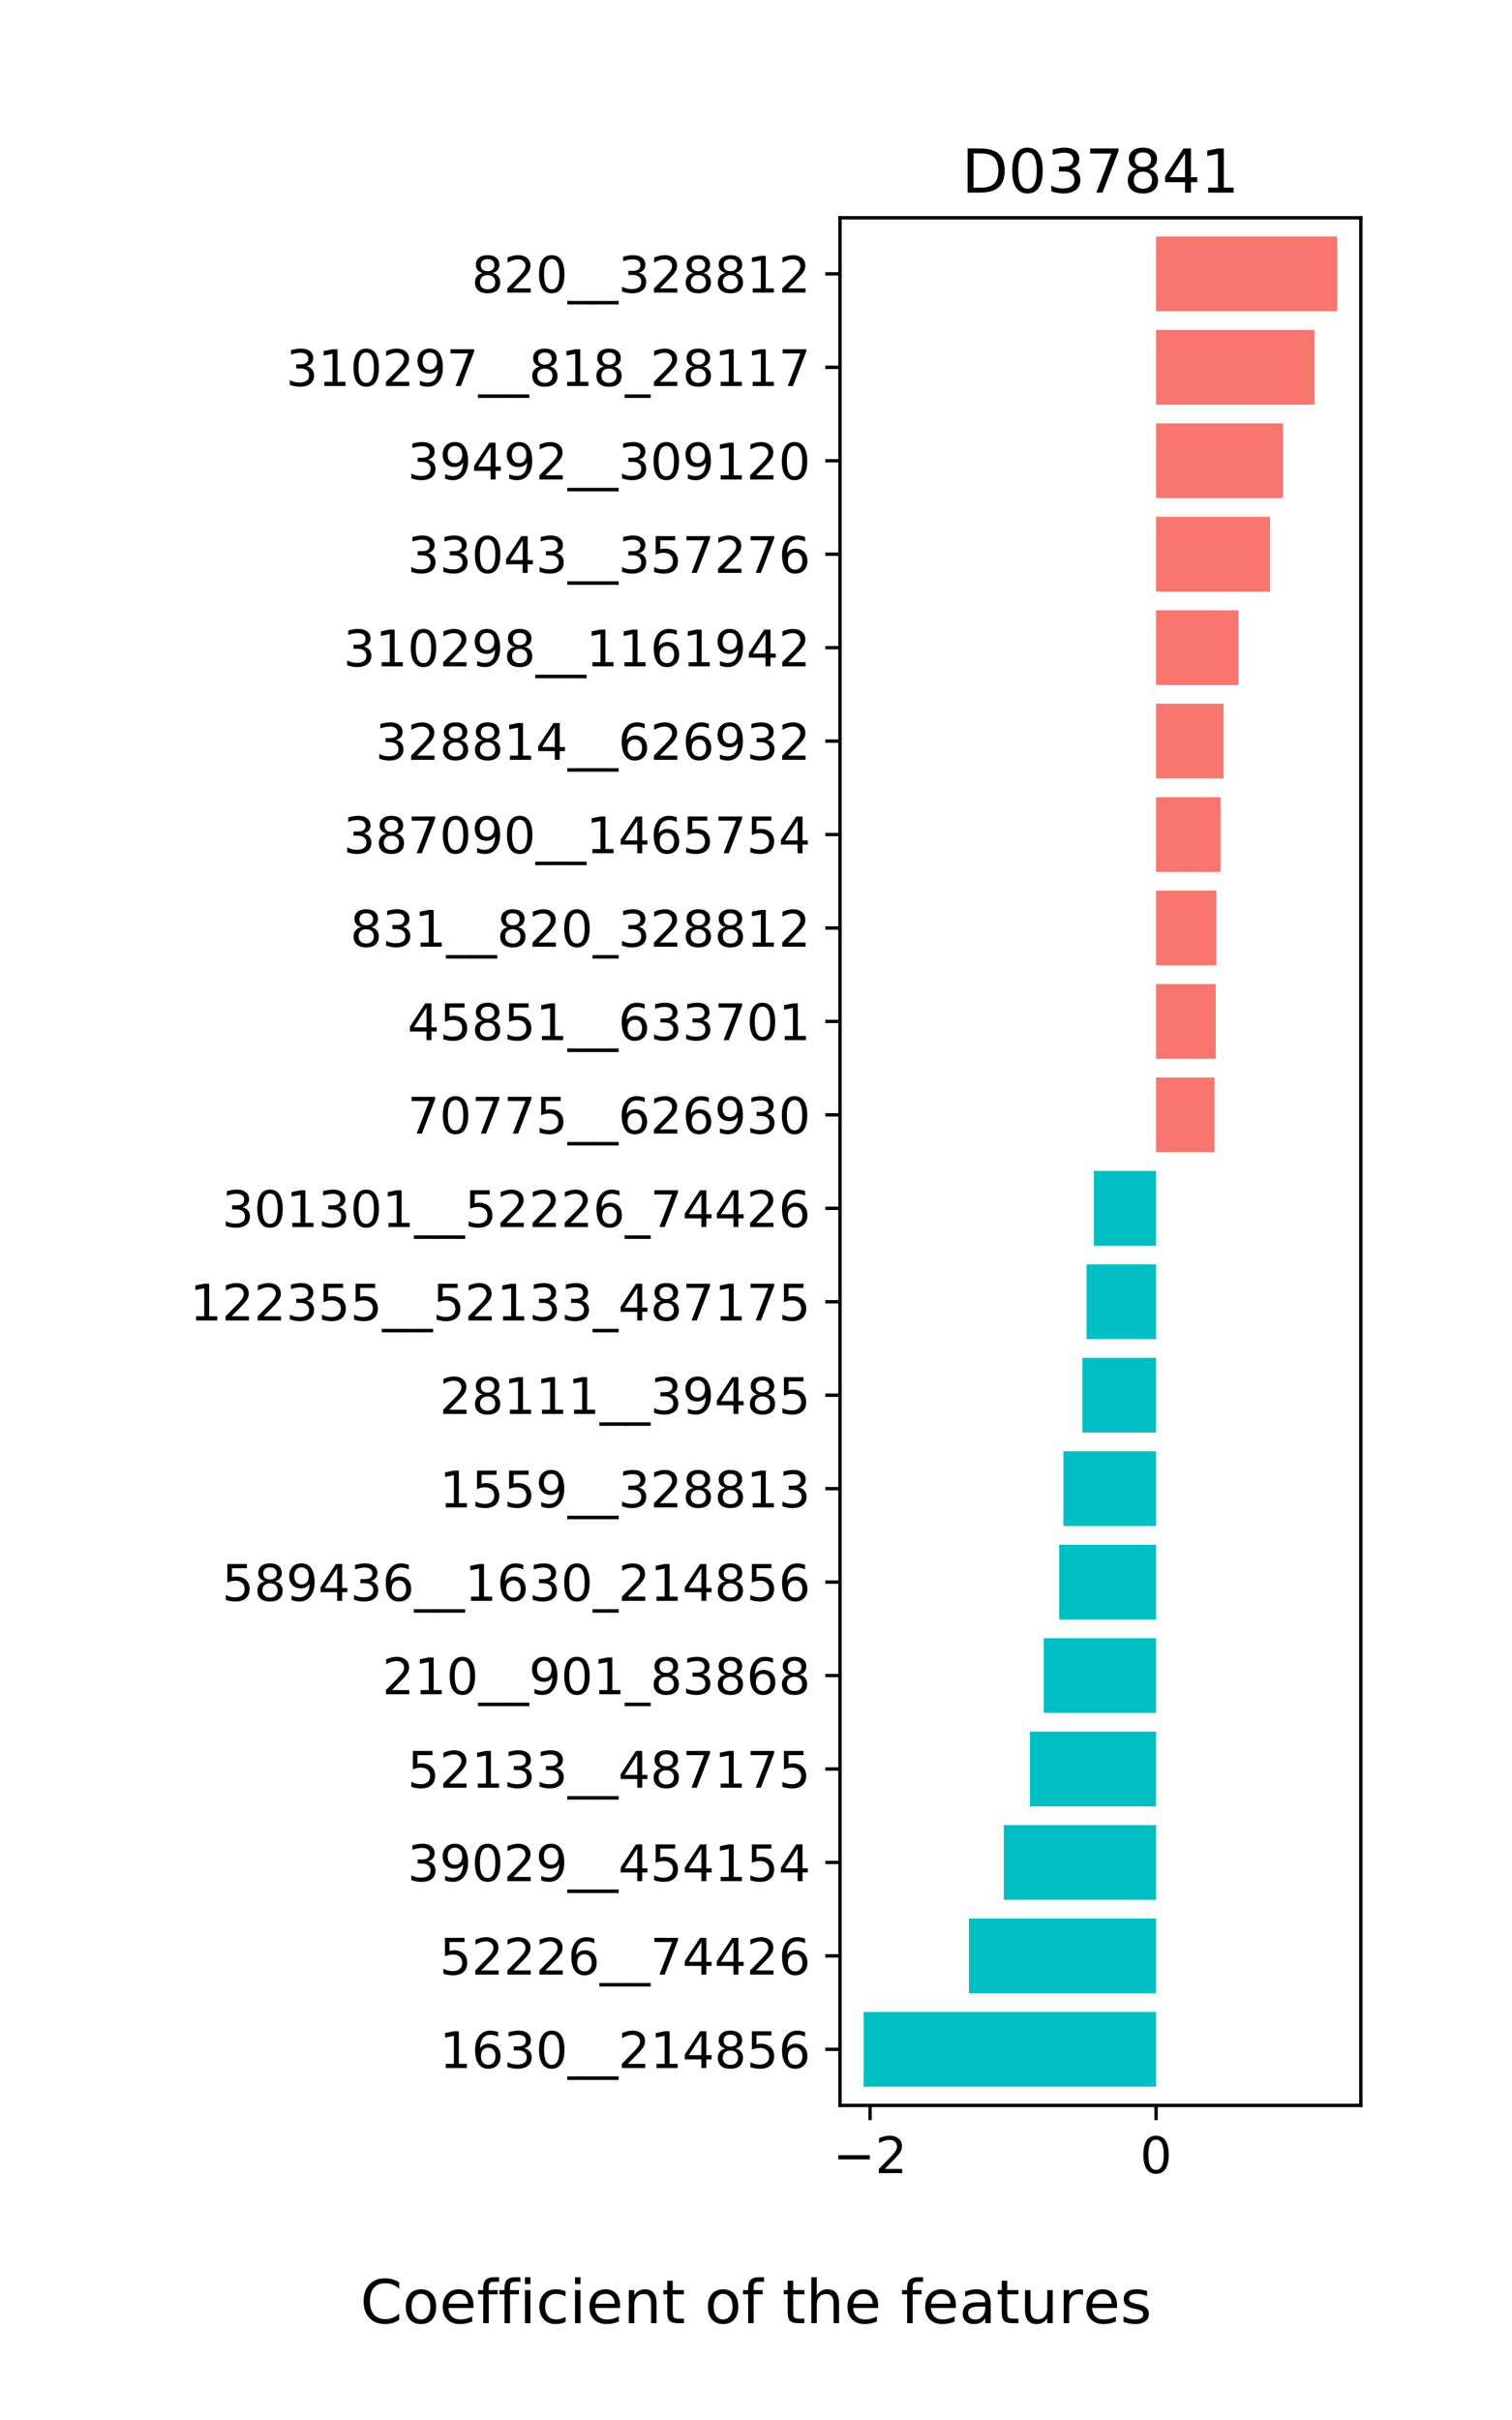 <?xml version="1.0" encoding="utf-8" standalone="no"?>
<!DOCTYPE svg PUBLIC "-//W3C//DTD SVG 1.1//EN"
  "http://www.w3.org/Graphics/SVG/1.1/DTD/svg11.dtd">
<!-- Created with matplotlib (https://matplotlib.org/) -->
<svg height="576pt" version="1.1" viewBox="0 0 360 576" width="360pt" xmlns="http://www.w3.org/2000/svg" xmlns:xlink="http://www.w3.org/1999/xlink">
 <defs>
  <style type="text/css">
*{stroke-linecap:butt;stroke-linejoin:round;}
  </style>
 </defs>
 <g id="figure_1">
  <g id="patch_1">
   <path d="M 0 576 
L 360 576 
L 360 0 
L 0 0 
z
" style="fill:#ffffff;"/>
  </g>
  <g id="axes_1">
   <g id="patch_2">
    <path d="M 200 501.12 
L 324 501.12 
L 324 51.84 
L 200 51.84 
z
" style="fill:#ffffff;"/>
   </g>
   <g id="patch_3">
    <path clip-path="url(#pbed7f84f25)" d="M 275.252 496.672 
L 205.636 496.672 
L 205.636 478.878 
L 275.252 478.878 
z
" style="fill:#00bfc4;"/>
   </g>
   <g id="patch_4">
    <path clip-path="url(#pbed7f84f25)" d="M 275.252 474.43 
L 230.7 474.43 
L 230.7 456.637 
L 275.252 456.637 
z
" style="fill:#00bfc4;"/>
   </g>
   <g id="patch_5">
    <path clip-path="url(#pbed7f84f25)" d="M 275.252 452.189 
L 238.995 452.189 
L 238.995 434.395 
L 275.252 434.395 
z
" style="fill:#00bfc4;"/>
   </g>
   <g id="patch_6">
    <path clip-path="url(#pbed7f84f25)" d="M 275.252 429.947 
L 245.203 429.947 
L 245.203 412.154 
L 275.252 412.154 
z
" style="fill:#00bfc4;"/>
   </g>
   <g id="patch_7">
    <path clip-path="url(#pbed7f84f25)" d="M 275.252 407.705 
L 248.5 407.705 
L 248.5 389.912 
L 275.252 389.912 
z
" style="fill:#00bfc4;"/>
   </g>
   <g id="patch_8">
    <path clip-path="url(#pbed7f84f25)" d="M 275.252 385.464 
L 252.18 385.464 
L 252.18 367.67 
L 275.252 367.67 
z
" style="fill:#00bfc4;"/>
   </g>
   <g id="patch_9">
    <path clip-path="url(#pbed7f84f25)" d="M 275.252 363.222 
L 253.2 363.222 
L 253.2 345.429 
L 275.252 345.429 
z
" style="fill:#00bfc4;"/>
   </g>
   <g id="patch_10">
    <path clip-path="url(#pbed7f84f25)" d="M 275.252 340.981 
L 257.69 340.981 
L 257.69 323.187 
L 275.252 323.187 
z
" style="fill:#00bfc4;"/>
   </g>
   <g id="patch_11">
    <path clip-path="url(#pbed7f84f25)" d="M 275.252 318.739 
L 258.701 318.739 
L 258.701 300.946 
L 275.252 300.946 
z
" style="fill:#00bfc4;"/>
   </g>
   <g id="patch_12">
    <path clip-path="url(#pbed7f84f25)" d="M 275.252 296.497 
L 260.435 296.497 
L 260.435 278.704 
L 275.252 278.704 
z
" style="fill:#00bfc4;"/>
   </g>
   <g id="patch_13">
    <path clip-path="url(#pbed7f84f25)" d="M 275.252 274.256 
L 289.174 274.256 
L 289.174 256.463 
L 275.252 256.463 
z
" style="fill:#f8766d;"/>
   </g>
   <g id="patch_14">
    <path clip-path="url(#pbed7f84f25)" d="M 275.252 252.014 
L 289.467 252.014 
L 289.467 234.221 
L 275.252 234.221 
z
" style="fill:#f8766d;"/>
   </g>
   <g id="patch_15">
    <path clip-path="url(#pbed7f84f25)" d="M 275.252 229.773 
L 289.616 229.773 
L 289.616 211.979 
L 275.252 211.979 
z
" style="fill:#f8766d;"/>
   </g>
   <g id="patch_16">
    <path clip-path="url(#pbed7f84f25)" d="M 275.252 207.531 
L 290.601 207.531 
L 290.601 189.738 
L 275.252 189.738 
z
" style="fill:#f8766d;"/>
   </g>
   <g id="patch_17">
    <path clip-path="url(#pbed7f84f25)" d="M 275.252 185.29 
L 291.332 185.29 
L 291.332 167.496 
L 275.252 167.496 
z
" style="fill:#f8766d;"/>
   </g>
   <g id="patch_18">
    <path clip-path="url(#pbed7f84f25)" d="M 275.252 163.048 
L 294.881 163.048 
L 294.881 145.255 
L 275.252 145.255 
z
" style="fill:#f8766d;"/>
   </g>
   <g id="patch_19">
    <path clip-path="url(#pbed7f84f25)" d="M 275.252 140.806 
L 302.395 140.806 
L 302.395 123.013 
L 275.252 123.013 
z
" style="fill:#f8766d;"/>
   </g>
   <g id="patch_20">
    <path clip-path="url(#pbed7f84f25)" d="M 275.252 118.565 
L 305.456 118.565 
L 305.456 100.771 
L 275.252 100.771 
z
" style="fill:#f8766d;"/>
   </g>
   <g id="patch_21">
    <path clip-path="url(#pbed7f84f25)" d="M 275.252 96.323 
L 312.985 96.323 
L 312.985 78.53 
L 275.252 78.53 
z
" style="fill:#f8766d;"/>
   </g>
   <g id="patch_22">
    <path clip-path="url(#pbed7f84f25)" d="M 275.252 74.082 
L 318.364 74.082 
L 318.364 56.288 
L 275.252 56.288 
z
" style="fill:#f8766d;"/>
   </g>
   <g id="matplotlib.axis_1">
    <g id="xtick_1">
     <g id="line2d_1">
      <defs>
       <path d="M 0 0 
L 0 3.5 
" id="me54e227459" style="stroke:#000000;stroke-width:0.8;"/>
      </defs>
      <g>
       <use style="stroke:#000000;stroke-width:0.8;" x="207.16" xlink:href="#me54e227459" y="501.12"/>
      </g>
     </g>
     <g id="text_1">
      <!-- −2 -->
      <defs>
       <path d="M 10.594 35.5 
L 73.188 35.5 
L 73.188 27.203 
L 10.594 27.203 
z
" id="DejaVuSans-8722"/>
       <path d="M 19.188 8.297 
L 53.609 8.297 
L 53.609 0 
L 7.328 0 
L 7.328 8.297 
Q 12.938 14.109 22.625 23.891 
Q 32.328 33.688 34.812 36.531 
Q 39.547 41.844 41.422 45.531 
Q 43.312 49.219 43.312 52.781 
Q 43.312 58.594 39.234 62.25 
Q 35.156 65.922 28.609 65.922 
Q 23.969 65.922 18.812 64.312 
Q 13.672 62.703 7.812 59.422 
L 7.812 69.391 
Q 13.766 71.781 18.938 73 
Q 24.125 74.219 28.422 74.219 
Q 39.75 74.219 46.484 68.547 
Q 53.219 62.891 53.219 53.422 
Q 53.219 48.922 51.531 44.891 
Q 49.859 40.875 45.406 35.406 
Q 44.188 33.984 37.641 27.219 
Q 31.109 20.453 19.188 8.297 
z
" id="DejaVuSans-50"/>
      </defs>
      <g transform="translate(198.315 517.238)scale(0.12 -0.12)">
       <use xlink:href="#DejaVuSans-8722"/>
       <use x="83.789" xlink:href="#DejaVuSans-50"/>
      </g>
     </g>
    </g>
    <g id="xtick_2">
     <g id="line2d_2">
      <g>
       <use style="stroke:#000000;stroke-width:0.8;" x="275.252" xlink:href="#me54e227459" y="501.12"/>
      </g>
     </g>
     <g id="text_2">
      <!-- 0 -->
      <defs>
       <path d="M 31.781 66.406 
Q 24.172 66.406 20.328 58.906 
Q 16.5 51.422 16.5 36.375 
Q 16.5 21.391 20.328 13.891 
Q 24.172 6.391 31.781 6.391 
Q 39.453 6.391 43.281 13.891 
Q 47.125 21.391 47.125 36.375 
Q 47.125 51.422 43.281 58.906 
Q 39.453 66.406 31.781 66.406 
z
M 31.781 74.219 
Q 44.047 74.219 50.516 64.516 
Q 56.984 54.828 56.984 36.375 
Q 56.984 17.969 50.516 8.266 
Q 44.047 -1.422 31.781 -1.422 
Q 19.531 -1.422 13.062 8.266 
Q 6.594 17.969 6.594 36.375 
Q 6.594 54.828 13.062 64.516 
Q 19.531 74.219 31.781 74.219 
z
" id="DejaVuSans-48"/>
      </defs>
      <g transform="translate(271.434 517.238)scale(0.12 -0.12)">
       <use xlink:href="#DejaVuSans-48"/>
      </g>
     </g>
    </g>
   </g>
   <g id="matplotlib.axis_2">
    <g id="ytick_1">
     <g id="line2d_3">
      <defs>
       <path d="M 0 0 
L -3.5 0 
" id="m499bff8969" style="stroke:#000000;stroke-width:0.8;"/>
      </defs>
      <g>
       <use style="stroke:#000000;stroke-width:0.8;" x="200" xlink:href="#m499bff8969" y="487.775"/>
      </g>
     </g>
     <g id="text_3">
      <!-- 1630__214856 -->
      <defs>
       <path d="M 12.406 8.297 
L 28.516 8.297 
L 28.516 63.922 
L 10.984 60.406 
L 10.984 69.391 
L 28.422 72.906 
L 38.281 72.906 
L 38.281 8.297 
L 54.391 8.297 
L 54.391 0 
L 12.406 0 
z
" id="DejaVuSans-49"/>
       <path d="M 33.016 40.375 
Q 26.375 40.375 22.484 35.828 
Q 18.609 31.297 18.609 23.391 
Q 18.609 15.531 22.484 10.953 
Q 26.375 6.391 33.016 6.391 
Q 39.656 6.391 43.531 10.953 
Q 47.406 15.531 47.406 23.391 
Q 47.406 31.297 43.531 35.828 
Q 39.656 40.375 33.016 40.375 
z
M 52.594 71.297 
L 52.594 62.312 
Q 48.875 64.062 45.094 64.984 
Q 41.312 65.922 37.594 65.922 
Q 27.828 65.922 22.672 59.328 
Q 17.531 52.734 16.797 39.406 
Q 19.672 43.656 24.016 45.922 
Q 28.375 48.188 33.594 48.188 
Q 44.578 48.188 50.953 41.516 
Q 57.328 34.859 57.328 23.391 
Q 57.328 12.156 50.688 5.359 
Q 44.047 -1.422 33.016 -1.422 
Q 20.359 -1.422 13.672 8.266 
Q 6.984 17.969 6.984 36.375 
Q 6.984 53.656 15.188 63.938 
Q 23.391 74.219 37.203 74.219 
Q 40.922 74.219 44.703 73.484 
Q 48.484 72.75 52.594 71.297 
z
" id="DejaVuSans-54"/>
       <path d="M 40.578 39.312 
Q 47.656 37.797 51.625 33 
Q 55.609 28.219 55.609 21.188 
Q 55.609 10.406 48.188 4.484 
Q 40.766 -1.422 27.094 -1.422 
Q 22.516 -1.422 17.656 -0.516 
Q 12.797 0.391 7.625 2.203 
L 7.625 11.719 
Q 11.719 9.328 16.594 8.109 
Q 21.484 6.891 26.812 6.891 
Q 36.078 6.891 40.938 10.547 
Q 45.797 14.203 45.797 21.188 
Q 45.797 27.641 41.281 31.266 
Q 36.766 34.906 28.719 34.906 
L 20.219 34.906 
L 20.219 43.016 
L 29.109 43.016 
Q 36.375 43.016 40.234 45.922 
Q 44.094 48.828 44.094 54.297 
Q 44.094 59.906 40.109 62.906 
Q 36.141 65.922 28.719 65.922 
Q 24.656 65.922 20.016 65.031 
Q 15.375 64.156 9.812 62.312 
L 9.812 71.094 
Q 15.438 72.656 20.344 73.438 
Q 25.25 74.219 29.594 74.219 
Q 40.828 74.219 47.359 69.109 
Q 53.906 64.016 53.906 55.328 
Q 53.906 49.266 50.438 45.094 
Q 46.969 40.922 40.578 39.312 
z
" id="DejaVuSans-51"/>
       <path d="M 50.984 -16.609 
L 50.984 -23.578 
L -0.984 -23.578 
L -0.984 -16.609 
z
" id="DejaVuSans-95"/>
       <path d="M 37.797 64.312 
L 12.891 25.391 
L 37.797 25.391 
z
M 35.203 72.906 
L 47.609 72.906 
L 47.609 25.391 
L 58.016 25.391 
L 58.016 17.188 
L 47.609 17.188 
L 47.609 0 
L 37.797 0 
L 37.797 17.188 
L 4.891 17.188 
L 4.891 26.703 
z
" id="DejaVuSans-52"/>
       <path d="M 31.781 34.625 
Q 24.75 34.625 20.719 30.859 
Q 16.703 27.094 16.703 20.516 
Q 16.703 13.922 20.719 10.156 
Q 24.75 6.391 31.781 6.391 
Q 38.812 6.391 42.859 10.172 
Q 46.922 13.969 46.922 20.516 
Q 46.922 27.094 42.891 30.859 
Q 38.875 34.625 31.781 34.625 
z
M 21.922 38.812 
Q 15.578 40.375 12.031 44.719 
Q 8.5 49.078 8.5 55.328 
Q 8.5 64.062 14.719 69.141 
Q 20.953 74.219 31.781 74.219 
Q 42.672 74.219 48.875 69.141 
Q 55.078 64.062 55.078 55.328 
Q 55.078 49.078 51.531 44.719 
Q 48 40.375 41.703 38.812 
Q 48.828 37.156 52.797 32.312 
Q 56.781 27.484 56.781 20.516 
Q 56.781 9.906 50.312 4.234 
Q 43.844 -1.422 31.781 -1.422 
Q 19.734 -1.422 13.25 4.234 
Q 6.781 9.906 6.781 20.516 
Q 6.781 27.484 10.781 32.312 
Q 14.797 37.156 21.922 38.812 
z
M 18.312 54.391 
Q 18.312 48.734 21.844 45.562 
Q 25.391 42.391 31.781 42.391 
Q 38.141 42.391 41.719 45.562 
Q 45.312 48.734 45.312 54.391 
Q 45.312 60.062 41.719 63.234 
Q 38.141 66.406 31.781 66.406 
Q 25.391 66.406 21.844 63.234 
Q 18.312 60.062 18.312 54.391 
z
" id="DejaVuSans-56"/>
       <path d="M 10.797 72.906 
L 49.516 72.906 
L 49.516 64.594 
L 19.828 64.594 
L 19.828 46.734 
Q 21.969 47.469 24.109 47.828 
Q 26.266 48.188 28.422 48.188 
Q 40.625 48.188 47.75 41.5 
Q 54.891 34.812 54.891 23.391 
Q 54.891 11.625 47.562 5.094 
Q 40.234 -1.422 26.906 -1.422 
Q 22.312 -1.422 17.547 -0.641 
Q 12.797 0.141 7.719 1.703 
L 7.719 11.625 
Q 12.109 9.234 16.797 8.062 
Q 21.484 6.891 26.703 6.891 
Q 35.156 6.891 40.078 11.328 
Q 45.016 15.766 45.016 23.391 
Q 45.016 31 40.078 35.438 
Q 35.156 39.891 26.703 39.891 
Q 22.75 39.891 18.812 39.016 
Q 14.891 38.141 10.797 36.281 
z
" id="DejaVuSans-53"/>
      </defs>
      <g transform="translate(104.65 492.228)scale(0.12 -0.12)">
       <use xlink:href="#DejaVuSans-49"/>
       <use x="63.623" xlink:href="#DejaVuSans-54"/>
       <use x="127.246" xlink:href="#DejaVuSans-51"/>
       <use x="190.869" xlink:href="#DejaVuSans-48"/>
       <use x="254.492" xlink:href="#DejaVuSans-95"/>
       <use x="304.492" xlink:href="#DejaVuSans-95"/>
       <use x="354.492" xlink:href="#DejaVuSans-50"/>
       <use x="418.115" xlink:href="#DejaVuSans-49"/>
       <use x="481.738" xlink:href="#DejaVuSans-52"/>
       <use x="545.361" xlink:href="#DejaVuSans-56"/>
       <use x="608.984" xlink:href="#DejaVuSans-53"/>
       <use x="672.607" xlink:href="#DejaVuSans-54"/>
      </g>
     </g>
    </g>
    <g id="ytick_2">
     <g id="line2d_4">
      <g>
       <use style="stroke:#000000;stroke-width:0.8;" x="200" xlink:href="#m499bff8969" y="465.533"/>
      </g>
     </g>
     <g id="text_4">
      <!-- 52226__74426 -->
      <defs>
       <path d="M 8.203 72.906 
L 55.078 72.906 
L 55.078 68.703 
L 28.609 0 
L 18.312 0 
L 43.219 64.594 
L 8.203 64.594 
z
" id="DejaVuSans-55"/>
      </defs>
      <g transform="translate(104.65 469.987)scale(0.12 -0.12)">
       <use xlink:href="#DejaVuSans-53"/>
       <use x="63.623" xlink:href="#DejaVuSans-50"/>
       <use x="127.246" xlink:href="#DejaVuSans-50"/>
       <use x="190.869" xlink:href="#DejaVuSans-50"/>
       <use x="254.492" xlink:href="#DejaVuSans-54"/>
       <use x="318.115" xlink:href="#DejaVuSans-95"/>
       <use x="368.115" xlink:href="#DejaVuSans-95"/>
       <use x="418.115" xlink:href="#DejaVuSans-55"/>
       <use x="481.738" xlink:href="#DejaVuSans-52"/>
       <use x="545.361" xlink:href="#DejaVuSans-52"/>
       <use x="608.984" xlink:href="#DejaVuSans-50"/>
       <use x="672.607" xlink:href="#DejaVuSans-54"/>
      </g>
     </g>
    </g>
    <g id="ytick_3">
     <g id="line2d_5">
      <g>
       <use style="stroke:#000000;stroke-width:0.8;" x="200" xlink:href="#m499bff8969" y="443.292"/>
      </g>
     </g>
     <g id="text_5">
      <!-- 39029__454154 -->
      <defs>
       <path d="M 10.984 1.516 
L 10.984 10.5 
Q 14.703 8.734 18.5 7.812 
Q 22.312 6.891 25.984 6.891 
Q 35.75 6.891 40.891 13.453 
Q 46.047 20.016 46.781 33.406 
Q 43.953 29.203 39.594 26.953 
Q 35.25 24.703 29.984 24.703 
Q 19.047 24.703 12.672 31.312 
Q 6.297 37.938 6.297 49.422 
Q 6.297 60.641 12.938 67.422 
Q 19.578 74.219 30.609 74.219 
Q 43.266 74.219 49.922 64.516 
Q 56.594 54.828 56.594 36.375 
Q 56.594 19.141 48.406 8.859 
Q 40.234 -1.422 26.422 -1.422 
Q 22.703 -1.422 18.891 -0.688 
Q 15.094 0.047 10.984 1.516 
z
M 30.609 32.422 
Q 37.25 32.422 41.125 36.953 
Q 45.016 41.5 45.016 49.422 
Q 45.016 57.281 41.125 61.844 
Q 37.25 66.406 30.609 66.406 
Q 23.969 66.406 20.094 61.844 
Q 16.219 57.281 16.219 49.422 
Q 16.219 41.5 20.094 36.953 
Q 23.969 32.422 30.609 32.422 
z
" id="DejaVuSans-57"/>
      </defs>
      <g transform="translate(97.015 447.745)scale(0.12 -0.12)">
       <use xlink:href="#DejaVuSans-51"/>
       <use x="63.623" xlink:href="#DejaVuSans-57"/>
       <use x="127.246" xlink:href="#DejaVuSans-48"/>
       <use x="190.869" xlink:href="#DejaVuSans-50"/>
       <use x="254.492" xlink:href="#DejaVuSans-57"/>
       <use x="318.115" xlink:href="#DejaVuSans-95"/>
       <use x="368.115" xlink:href="#DejaVuSans-95"/>
       <use x="418.115" xlink:href="#DejaVuSans-52"/>
       <use x="481.738" xlink:href="#DejaVuSans-53"/>
       <use x="545.361" xlink:href="#DejaVuSans-52"/>
       <use x="608.984" xlink:href="#DejaVuSans-49"/>
       <use x="672.607" xlink:href="#DejaVuSans-53"/>
       <use x="736.23" xlink:href="#DejaVuSans-52"/>
      </g>
     </g>
    </g>
    <g id="ytick_4">
     <g id="line2d_6">
      <g>
       <use style="stroke:#000000;stroke-width:0.8;" x="200" xlink:href="#m499bff8969" y="421.05"/>
      </g>
     </g>
     <g id="text_6">
      <!-- 52133__487175 -->
      <g transform="translate(97.015 425.503)scale(0.12 -0.12)">
       <use xlink:href="#DejaVuSans-53"/>
       <use x="63.623" xlink:href="#DejaVuSans-50"/>
       <use x="127.246" xlink:href="#DejaVuSans-49"/>
       <use x="190.869" xlink:href="#DejaVuSans-51"/>
       <use x="254.492" xlink:href="#DejaVuSans-51"/>
       <use x="318.115" xlink:href="#DejaVuSans-95"/>
       <use x="368.115" xlink:href="#DejaVuSans-95"/>
       <use x="418.115" xlink:href="#DejaVuSans-52"/>
       <use x="481.738" xlink:href="#DejaVuSans-56"/>
       <use x="545.361" xlink:href="#DejaVuSans-55"/>
       <use x="608.984" xlink:href="#DejaVuSans-49"/>
       <use x="672.607" xlink:href="#DejaVuSans-55"/>
       <use x="736.23" xlink:href="#DejaVuSans-53"/>
      </g>
     </g>
    </g>
    <g id="ytick_5">
     <g id="line2d_7">
      <g>
       <use style="stroke:#000000;stroke-width:0.8;" x="200" xlink:href="#m499bff8969" y="398.809"/>
      </g>
     </g>
     <g id="text_7">
      <!-- 210__901_83868 -->
      <g transform="translate(91.015 403.262)scale(0.12 -0.12)">
       <use xlink:href="#DejaVuSans-50"/>
       <use x="63.623" xlink:href="#DejaVuSans-49"/>
       <use x="127.246" xlink:href="#DejaVuSans-48"/>
       <use x="190.869" xlink:href="#DejaVuSans-95"/>
       <use x="240.869" xlink:href="#DejaVuSans-95"/>
       <use x="290.869" xlink:href="#DejaVuSans-57"/>
       <use x="354.492" xlink:href="#DejaVuSans-48"/>
       <use x="418.115" xlink:href="#DejaVuSans-49"/>
       <use x="481.738" xlink:href="#DejaVuSans-95"/>
       <use x="531.738" xlink:href="#DejaVuSans-56"/>
       <use x="595.361" xlink:href="#DejaVuSans-51"/>
       <use x="658.984" xlink:href="#DejaVuSans-56"/>
       <use x="722.607" xlink:href="#DejaVuSans-54"/>
       <use x="786.23" xlink:href="#DejaVuSans-56"/>
      </g>
     </g>
    </g>
    <g id="ytick_6">
     <g id="line2d_8">
      <g>
       <use style="stroke:#000000;stroke-width:0.8;" x="200" xlink:href="#m499bff8969" y="376.567"/>
      </g>
     </g>
     <g id="text_8">
      <!-- 589436__1630_214856 -->
      <g transform="translate(52.84 381.02)scale(0.12 -0.12)">
       <use xlink:href="#DejaVuSans-53"/>
       <use x="63.623" xlink:href="#DejaVuSans-56"/>
       <use x="127.246" xlink:href="#DejaVuSans-57"/>
       <use x="190.869" xlink:href="#DejaVuSans-52"/>
       <use x="254.492" xlink:href="#DejaVuSans-51"/>
       <use x="318.115" xlink:href="#DejaVuSans-54"/>
       <use x="381.738" xlink:href="#DejaVuSans-95"/>
       <use x="431.738" xlink:href="#DejaVuSans-95"/>
       <use x="481.738" xlink:href="#DejaVuSans-49"/>
       <use x="545.361" xlink:href="#DejaVuSans-54"/>
       <use x="608.984" xlink:href="#DejaVuSans-51"/>
       <use x="672.607" xlink:href="#DejaVuSans-48"/>
       <use x="736.23" xlink:href="#DejaVuSans-95"/>
       <use x="786.23" xlink:href="#DejaVuSans-50"/>
       <use x="849.854" xlink:href="#DejaVuSans-49"/>
       <use x="913.477" xlink:href="#DejaVuSans-52"/>
       <use x="977.1" xlink:href="#DejaVuSans-56"/>
       <use x="1040.723" xlink:href="#DejaVuSans-53"/>
       <use x="1104.346" xlink:href="#DejaVuSans-54"/>
      </g>
     </g>
    </g>
    <g id="ytick_7">
     <g id="line2d_9">
      <g>
       <use style="stroke:#000000;stroke-width:0.8;" x="200" xlink:href="#m499bff8969" y="354.326"/>
      </g>
     </g>
     <g id="text_9">
      <!-- 1559__328813 -->
      <g transform="translate(104.65 358.779)scale(0.12 -0.12)">
       <use xlink:href="#DejaVuSans-49"/>
       <use x="63.623" xlink:href="#DejaVuSans-53"/>
       <use x="127.246" xlink:href="#DejaVuSans-53"/>
       <use x="190.869" xlink:href="#DejaVuSans-57"/>
       <use x="254.492" xlink:href="#DejaVuSans-95"/>
       <use x="304.492" xlink:href="#DejaVuSans-95"/>
       <use x="354.492" xlink:href="#DejaVuSans-51"/>
       <use x="418.115" xlink:href="#DejaVuSans-50"/>
       <use x="481.738" xlink:href="#DejaVuSans-56"/>
       <use x="545.361" xlink:href="#DejaVuSans-56"/>
       <use x="608.984" xlink:href="#DejaVuSans-49"/>
       <use x="672.607" xlink:href="#DejaVuSans-51"/>
      </g>
     </g>
    </g>
    <g id="ytick_8">
     <g id="line2d_10">
      <g>
       <use style="stroke:#000000;stroke-width:0.8;" x="200" xlink:href="#m499bff8969" y="332.084"/>
      </g>
     </g>
     <g id="text_10">
      <!-- 28111__39485 -->
      <g transform="translate(104.65 336.537)scale(0.12 -0.12)">
       <use xlink:href="#DejaVuSans-50"/>
       <use x="63.623" xlink:href="#DejaVuSans-56"/>
       <use x="127.246" xlink:href="#DejaVuSans-49"/>
       <use x="190.869" xlink:href="#DejaVuSans-49"/>
       <use x="254.492" xlink:href="#DejaVuSans-49"/>
       <use x="318.115" xlink:href="#DejaVuSans-95"/>
       <use x="368.115" xlink:href="#DejaVuSans-95"/>
       <use x="418.115" xlink:href="#DejaVuSans-51"/>
       <use x="481.738" xlink:href="#DejaVuSans-57"/>
       <use x="545.361" xlink:href="#DejaVuSans-52"/>
       <use x="608.984" xlink:href="#DejaVuSans-56"/>
       <use x="672.607" xlink:href="#DejaVuSans-53"/>
      </g>
     </g>
    </g>
    <g id="ytick_9">
     <g id="line2d_11">
      <g>
       <use style="stroke:#000000;stroke-width:0.8;" x="200" xlink:href="#m499bff8969" y="309.842"/>
      </g>
     </g>
     <g id="text_11">
      <!-- 122355__52133_487175 -->
      <g transform="translate(45.205 314.296)scale(0.12 -0.12)">
       <use xlink:href="#DejaVuSans-49"/>
       <use x="63.623" xlink:href="#DejaVuSans-50"/>
       <use x="127.246" xlink:href="#DejaVuSans-50"/>
       <use x="190.869" xlink:href="#DejaVuSans-51"/>
       <use x="254.492" xlink:href="#DejaVuSans-53"/>
       <use x="318.115" xlink:href="#DejaVuSans-53"/>
       <use x="381.738" xlink:href="#DejaVuSans-95"/>
       <use x="431.738" xlink:href="#DejaVuSans-95"/>
       <use x="481.738" xlink:href="#DejaVuSans-53"/>
       <use x="545.361" xlink:href="#DejaVuSans-50"/>
       <use x="608.984" xlink:href="#DejaVuSans-49"/>
       <use x="672.607" xlink:href="#DejaVuSans-51"/>
       <use x="736.23" xlink:href="#DejaVuSans-51"/>
       <use x="799.854" xlink:href="#DejaVuSans-95"/>
       <use x="849.854" xlink:href="#DejaVuSans-52"/>
       <use x="913.477" xlink:href="#DejaVuSans-56"/>
       <use x="977.1" xlink:href="#DejaVuSans-55"/>
       <use x="1040.723" xlink:href="#DejaVuSans-49"/>
       <use x="1104.346" xlink:href="#DejaVuSans-55"/>
       <use x="1167.969" xlink:href="#DejaVuSans-53"/>
      </g>
     </g>
    </g>
    <g id="ytick_10">
     <g id="line2d_12">
      <g>
       <use style="stroke:#000000;stroke-width:0.8;" x="200" xlink:href="#m499bff8969" y="287.601"/>
      </g>
     </g>
     <g id="text_12">
      <!-- 301301__52226_74426 -->
      <g transform="translate(52.84 292.054)scale(0.12 -0.12)">
       <use xlink:href="#DejaVuSans-51"/>
       <use x="63.623" xlink:href="#DejaVuSans-48"/>
       <use x="127.246" xlink:href="#DejaVuSans-49"/>
       <use x="190.869" xlink:href="#DejaVuSans-51"/>
       <use x="254.492" xlink:href="#DejaVuSans-48"/>
       <use x="318.115" xlink:href="#DejaVuSans-49"/>
       <use x="381.738" xlink:href="#DejaVuSans-95"/>
       <use x="431.738" xlink:href="#DejaVuSans-95"/>
       <use x="481.738" xlink:href="#DejaVuSans-53"/>
       <use x="545.361" xlink:href="#DejaVuSans-50"/>
       <use x="608.984" xlink:href="#DejaVuSans-50"/>
       <use x="672.607" xlink:href="#DejaVuSans-50"/>
       <use x="736.23" xlink:href="#DejaVuSans-54"/>
       <use x="799.854" xlink:href="#DejaVuSans-95"/>
       <use x="849.854" xlink:href="#DejaVuSans-55"/>
       <use x="913.477" xlink:href="#DejaVuSans-52"/>
       <use x="977.1" xlink:href="#DejaVuSans-52"/>
       <use x="1040.723" xlink:href="#DejaVuSans-50"/>
       <use x="1104.346" xlink:href="#DejaVuSans-54"/>
      </g>
     </g>
    </g>
    <g id="ytick_11">
     <g id="line2d_13">
      <g>
       <use style="stroke:#000000;stroke-width:0.8;" x="200" xlink:href="#m499bff8969" y="265.359"/>
      </g>
     </g>
     <g id="text_13">
      <!-- 70775__626930 -->
      <g transform="translate(97.015 269.812)scale(0.12 -0.12)">
       <use xlink:href="#DejaVuSans-55"/>
       <use x="63.623" xlink:href="#DejaVuSans-48"/>
       <use x="127.246" xlink:href="#DejaVuSans-55"/>
       <use x="190.869" xlink:href="#DejaVuSans-55"/>
       <use x="254.492" xlink:href="#DejaVuSans-53"/>
       <use x="318.115" xlink:href="#DejaVuSans-95"/>
       <use x="368.115" xlink:href="#DejaVuSans-95"/>
       <use x="418.115" xlink:href="#DejaVuSans-54"/>
       <use x="481.738" xlink:href="#DejaVuSans-50"/>
       <use x="545.361" xlink:href="#DejaVuSans-54"/>
       <use x="608.984" xlink:href="#DejaVuSans-57"/>
       <use x="672.607" xlink:href="#DejaVuSans-51"/>
       <use x="736.23" xlink:href="#DejaVuSans-48"/>
      </g>
     </g>
    </g>
    <g id="ytick_12">
     <g id="line2d_14">
      <g>
       <use style="stroke:#000000;stroke-width:0.8;" x="200" xlink:href="#m499bff8969" y="243.118"/>
      </g>
     </g>
     <g id="text_14">
      <!-- 45851__633701 -->
      <g transform="translate(97.015 247.571)scale(0.12 -0.12)">
       <use xlink:href="#DejaVuSans-52"/>
       <use x="63.623" xlink:href="#DejaVuSans-53"/>
       <use x="127.246" xlink:href="#DejaVuSans-56"/>
       <use x="190.869" xlink:href="#DejaVuSans-53"/>
       <use x="254.492" xlink:href="#DejaVuSans-49"/>
       <use x="318.115" xlink:href="#DejaVuSans-95"/>
       <use x="368.115" xlink:href="#DejaVuSans-95"/>
       <use x="418.115" xlink:href="#DejaVuSans-54"/>
       <use x="481.738" xlink:href="#DejaVuSans-51"/>
       <use x="545.361" xlink:href="#DejaVuSans-51"/>
       <use x="608.984" xlink:href="#DejaVuSans-55"/>
       <use x="672.607" xlink:href="#DejaVuSans-48"/>
       <use x="736.23" xlink:href="#DejaVuSans-49"/>
      </g>
     </g>
    </g>
    <g id="ytick_13">
     <g id="line2d_15">
      <g>
       <use style="stroke:#000000;stroke-width:0.8;" x="200" xlink:href="#m499bff8969" y="220.876"/>
      </g>
     </g>
     <g id="text_15">
      <!-- 831__820_328812 -->
      <g transform="translate(83.38 225.329)scale(0.12 -0.12)">
       <use xlink:href="#DejaVuSans-56"/>
       <use x="63.623" xlink:href="#DejaVuSans-51"/>
       <use x="127.246" xlink:href="#DejaVuSans-49"/>
       <use x="190.869" xlink:href="#DejaVuSans-95"/>
       <use x="240.869" xlink:href="#DejaVuSans-95"/>
       <use x="290.869" xlink:href="#DejaVuSans-56"/>
       <use x="354.492" xlink:href="#DejaVuSans-50"/>
       <use x="418.115" xlink:href="#DejaVuSans-48"/>
       <use x="481.738" xlink:href="#DejaVuSans-95"/>
       <use x="531.738" xlink:href="#DejaVuSans-51"/>
       <use x="595.361" xlink:href="#DejaVuSans-50"/>
       <use x="658.984" xlink:href="#DejaVuSans-56"/>
       <use x="722.607" xlink:href="#DejaVuSans-56"/>
       <use x="786.23" xlink:href="#DejaVuSans-49"/>
       <use x="849.854" xlink:href="#DejaVuSans-50"/>
      </g>
     </g>
    </g>
    <g id="ytick_14">
     <g id="line2d_16">
      <g>
       <use style="stroke:#000000;stroke-width:0.8;" x="200" xlink:href="#m499bff8969" y="198.634"/>
      </g>
     </g>
     <g id="text_16">
      <!-- 387090__1465754 -->
      <g transform="translate(81.745 203.088)scale(0.12 -0.12)">
       <use xlink:href="#DejaVuSans-51"/>
       <use x="63.623" xlink:href="#DejaVuSans-56"/>
       <use x="127.246" xlink:href="#DejaVuSans-55"/>
       <use x="190.869" xlink:href="#DejaVuSans-48"/>
       <use x="254.492" xlink:href="#DejaVuSans-57"/>
       <use x="318.115" xlink:href="#DejaVuSans-48"/>
       <use x="381.738" xlink:href="#DejaVuSans-95"/>
       <use x="431.738" xlink:href="#DejaVuSans-95"/>
       <use x="481.738" xlink:href="#DejaVuSans-49"/>
       <use x="545.361" xlink:href="#DejaVuSans-52"/>
       <use x="608.984" xlink:href="#DejaVuSans-54"/>
       <use x="672.607" xlink:href="#DejaVuSans-53"/>
       <use x="736.23" xlink:href="#DejaVuSans-55"/>
       <use x="799.854" xlink:href="#DejaVuSans-53"/>
       <use x="863.477" xlink:href="#DejaVuSans-52"/>
      </g>
     </g>
    </g>
    <g id="ytick_15">
     <g id="line2d_17">
      <g>
       <use style="stroke:#000000;stroke-width:0.8;" x="200" xlink:href="#m499bff8969" y="176.393"/>
      </g>
     </g>
     <g id="text_17">
      <!-- 328814__626932 -->
      <g transform="translate(89.38 180.846)scale(0.12 -0.12)">
       <use xlink:href="#DejaVuSans-51"/>
       <use x="63.623" xlink:href="#DejaVuSans-50"/>
       <use x="127.246" xlink:href="#DejaVuSans-56"/>
       <use x="190.869" xlink:href="#DejaVuSans-56"/>
       <use x="254.492" xlink:href="#DejaVuSans-49"/>
       <use x="318.115" xlink:href="#DejaVuSans-52"/>
       <use x="381.738" xlink:href="#DejaVuSans-95"/>
       <use x="431.738" xlink:href="#DejaVuSans-95"/>
       <use x="481.738" xlink:href="#DejaVuSans-54"/>
       <use x="545.361" xlink:href="#DejaVuSans-50"/>
       <use x="608.984" xlink:href="#DejaVuSans-54"/>
       <use x="672.607" xlink:href="#DejaVuSans-57"/>
       <use x="736.23" xlink:href="#DejaVuSans-51"/>
       <use x="799.854" xlink:href="#DejaVuSans-50"/>
      </g>
     </g>
    </g>
    <g id="ytick_16">
     <g id="line2d_18">
      <g>
       <use style="stroke:#000000;stroke-width:0.8;" x="200" xlink:href="#m499bff8969" y="154.151"/>
      </g>
     </g>
     <g id="text_18">
      <!-- 310298__1161942 -->
      <g transform="translate(81.745 158.604)scale(0.12 -0.12)">
       <use xlink:href="#DejaVuSans-51"/>
       <use x="63.623" xlink:href="#DejaVuSans-49"/>
       <use x="127.246" xlink:href="#DejaVuSans-48"/>
       <use x="190.869" xlink:href="#DejaVuSans-50"/>
       <use x="254.492" xlink:href="#DejaVuSans-57"/>
       <use x="318.115" xlink:href="#DejaVuSans-56"/>
       <use x="381.738" xlink:href="#DejaVuSans-95"/>
       <use x="431.738" xlink:href="#DejaVuSans-95"/>
       <use x="481.738" xlink:href="#DejaVuSans-49"/>
       <use x="545.361" xlink:href="#DejaVuSans-49"/>
       <use x="608.984" xlink:href="#DejaVuSans-54"/>
       <use x="672.607" xlink:href="#DejaVuSans-49"/>
       <use x="736.23" xlink:href="#DejaVuSans-57"/>
       <use x="799.854" xlink:href="#DejaVuSans-52"/>
       <use x="863.477" xlink:href="#DejaVuSans-50"/>
      </g>
     </g>
    </g>
    <g id="ytick_17">
     <g id="line2d_19">
      <g>
       <use style="stroke:#000000;stroke-width:0.8;" x="200" xlink:href="#m499bff8969" y="131.91"/>
      </g>
     </g>
     <g id="text_19">
      <!-- 33043__357276 -->
      <g transform="translate(97.015 136.363)scale(0.12 -0.12)">
       <use xlink:href="#DejaVuSans-51"/>
       <use x="63.623" xlink:href="#DejaVuSans-51"/>
       <use x="127.246" xlink:href="#DejaVuSans-48"/>
       <use x="190.869" xlink:href="#DejaVuSans-52"/>
       <use x="254.492" xlink:href="#DejaVuSans-51"/>
       <use x="318.115" xlink:href="#DejaVuSans-95"/>
       <use x="368.115" xlink:href="#DejaVuSans-95"/>
       <use x="418.115" xlink:href="#DejaVuSans-51"/>
       <use x="481.738" xlink:href="#DejaVuSans-53"/>
       <use x="545.361" xlink:href="#DejaVuSans-55"/>
       <use x="608.984" xlink:href="#DejaVuSans-50"/>
       <use x="672.607" xlink:href="#DejaVuSans-55"/>
       <use x="736.23" xlink:href="#DejaVuSans-54"/>
      </g>
     </g>
    </g>
    <g id="ytick_18">
     <g id="line2d_20">
      <g>
       <use style="stroke:#000000;stroke-width:0.8;" x="200" xlink:href="#m499bff8969" y="109.668"/>
      </g>
     </g>
     <g id="text_20">
      <!-- 39492__309120 -->
      <g transform="translate(97.015 114.121)scale(0.12 -0.12)">
       <use xlink:href="#DejaVuSans-51"/>
       <use x="63.623" xlink:href="#DejaVuSans-57"/>
       <use x="127.246" xlink:href="#DejaVuSans-52"/>
       <use x="190.869" xlink:href="#DejaVuSans-57"/>
       <use x="254.492" xlink:href="#DejaVuSans-50"/>
       <use x="318.115" xlink:href="#DejaVuSans-95"/>
       <use x="368.115" xlink:href="#DejaVuSans-95"/>
       <use x="418.115" xlink:href="#DejaVuSans-51"/>
       <use x="481.738" xlink:href="#DejaVuSans-48"/>
       <use x="545.361" xlink:href="#DejaVuSans-57"/>
       <use x="608.984" xlink:href="#DejaVuSans-49"/>
       <use x="672.607" xlink:href="#DejaVuSans-50"/>
       <use x="736.23" xlink:href="#DejaVuSans-48"/>
      </g>
     </g>
    </g>
    <g id="ytick_19">
     <g id="line2d_21">
      <g>
       <use style="stroke:#000000;stroke-width:0.8;" x="200" xlink:href="#m499bff8969" y="87.427"/>
      </g>
     </g>
     <g id="text_21">
      <!-- 310297__818_28117 -->
      <g transform="translate(68.11 91.88)scale(0.12 -0.12)">
       <use xlink:href="#DejaVuSans-51"/>
       <use x="63.623" xlink:href="#DejaVuSans-49"/>
       <use x="127.246" xlink:href="#DejaVuSans-48"/>
       <use x="190.869" xlink:href="#DejaVuSans-50"/>
       <use x="254.492" xlink:href="#DejaVuSans-57"/>
       <use x="318.115" xlink:href="#DejaVuSans-55"/>
       <use x="381.738" xlink:href="#DejaVuSans-95"/>
       <use x="431.738" xlink:href="#DejaVuSans-95"/>
       <use x="481.738" xlink:href="#DejaVuSans-56"/>
       <use x="545.361" xlink:href="#DejaVuSans-49"/>
       <use x="608.984" xlink:href="#DejaVuSans-56"/>
       <use x="672.607" xlink:href="#DejaVuSans-95"/>
       <use x="722.607" xlink:href="#DejaVuSans-50"/>
       <use x="786.23" xlink:href="#DejaVuSans-56"/>
       <use x="849.854" xlink:href="#DejaVuSans-49"/>
       <use x="913.477" xlink:href="#DejaVuSans-49"/>
       <use x="977.1" xlink:href="#DejaVuSans-55"/>
      </g>
     </g>
    </g>
    <g id="ytick_20">
     <g id="line2d_22">
      <g>
       <use style="stroke:#000000;stroke-width:0.8;" x="200" xlink:href="#m499bff8969" y="65.185"/>
      </g>
     </g>
     <g id="text_22">
      <!-- 820__328812 -->
      <g transform="translate(112.285 69.638)scale(0.12 -0.12)">
       <use xlink:href="#DejaVuSans-56"/>
       <use x="63.623" xlink:href="#DejaVuSans-50"/>
       <use x="127.246" xlink:href="#DejaVuSans-48"/>
       <use x="190.869" xlink:href="#DejaVuSans-95"/>
       <use x="240.869" xlink:href="#DejaVuSans-95"/>
       <use x="290.869" xlink:href="#DejaVuSans-51"/>
       <use x="354.492" xlink:href="#DejaVuSans-50"/>
       <use x="418.115" xlink:href="#DejaVuSans-56"/>
       <use x="481.738" xlink:href="#DejaVuSans-56"/>
       <use x="545.361" xlink:href="#DejaVuSans-49"/>
       <use x="608.984" xlink:href="#DejaVuSans-50"/>
      </g>
     </g>
    </g>
   </g>
   <g id="patch_23">
    <path d="M 200 501.12 
L 200 51.84 
" style="fill:none;stroke:#000000;stroke-linecap:square;stroke-linejoin:miter;stroke-width:0.8;"/>
   </g>
   <g id="patch_24">
    <path d="M 324 501.12 
L 324 51.84 
" style="fill:none;stroke:#000000;stroke-linecap:square;stroke-linejoin:miter;stroke-width:0.8;"/>
   </g>
   <g id="patch_25">
    <path d="M 200 501.12 
L 324 501.12 
" style="fill:none;stroke:#000000;stroke-linecap:square;stroke-linejoin:miter;stroke-width:0.8;"/>
   </g>
   <g id="patch_26">
    <path d="M 200 51.84 
L 324 51.84 
" style="fill:none;stroke:#000000;stroke-linecap:square;stroke-linejoin:miter;stroke-width:0.8;"/>
   </g>
   <g id="text_23">
    <!-- D037841 -->
    <defs>
     <path d="M 19.672 64.797 
L 19.672 8.109 
L 31.594 8.109 
Q 46.688 8.109 53.688 14.938 
Q 60.688 21.781 60.688 36.531 
Q 60.688 51.172 53.688 57.984 
Q 46.688 64.797 31.594 64.797 
z
M 9.812 72.906 
L 30.078 72.906 
Q 51.266 72.906 61.172 64.094 
Q 71.094 55.281 71.094 36.531 
Q 71.094 17.672 61.125 8.828 
Q 51.172 0 30.078 0 
L 9.812 0 
z
" id="DejaVuSans-68"/>
    </defs>
    <g transform="translate(228.97 45.84)scale(0.144 -0.144)">
     <use xlink:href="#DejaVuSans-68"/>
     <use x="77.002" xlink:href="#DejaVuSans-48"/>
     <use x="140.625" xlink:href="#DejaVuSans-51"/>
     <use x="204.248" xlink:href="#DejaVuSans-55"/>
     <use x="267.871" xlink:href="#DejaVuSans-56"/>
     <use x="331.494" xlink:href="#DejaVuSans-52"/>
     <use x="395.117" xlink:href="#DejaVuSans-49"/>
    </g>
   </g>
  </g>
  <g id="text_24">
   <!-- Coefficient of the features -->
   <defs>
    <path d="M 64.406 67.281 
L 64.406 56.891 
Q 59.422 61.531 53.781 63.812 
Q 48.141 66.109 41.797 66.109 
Q 29.297 66.109 22.656 58.469 
Q 16.016 50.828 16.016 36.375 
Q 16.016 21.969 22.656 14.328 
Q 29.297 6.688 41.797 6.688 
Q 48.141 6.688 53.781 8.984 
Q 59.422 11.281 64.406 15.922 
L 64.406 5.609 
Q 59.234 2.094 53.438 0.328 
Q 47.656 -1.422 41.219 -1.422 
Q 24.656 -1.422 15.125 8.703 
Q 5.609 18.844 5.609 36.375 
Q 5.609 53.953 15.125 64.078 
Q 24.656 74.219 41.219 74.219 
Q 47.75 74.219 53.531 72.484 
Q 59.328 70.75 64.406 67.281 
z
" id="DejaVuSans-67"/>
    <path d="M 30.609 48.391 
Q 23.391 48.391 19.188 42.75 
Q 14.984 37.109 14.984 27.297 
Q 14.984 17.484 19.156 11.844 
Q 23.344 6.203 30.609 6.203 
Q 37.797 6.203 41.984 11.859 
Q 46.188 17.531 46.188 27.297 
Q 46.188 37.016 41.984 42.703 
Q 37.797 48.391 30.609 48.391 
z
M 30.609 56 
Q 42.328 56 49.016 48.375 
Q 55.719 40.766 55.719 27.297 
Q 55.719 13.875 49.016 6.219 
Q 42.328 -1.422 30.609 -1.422 
Q 18.844 -1.422 12.172 6.219 
Q 5.516 13.875 5.516 27.297 
Q 5.516 40.766 12.172 48.375 
Q 18.844 56 30.609 56 
z
" id="DejaVuSans-111"/>
    <path d="M 56.203 29.594 
L 56.203 25.203 
L 14.891 25.203 
Q 15.484 15.922 20.484 11.062 
Q 25.484 6.203 34.422 6.203 
Q 39.594 6.203 44.453 7.469 
Q 49.312 8.734 54.109 11.281 
L 54.109 2.781 
Q 49.266 0.734 44.188 -0.344 
Q 39.109 -1.422 33.891 -1.422 
Q 20.797 -1.422 13.156 6.188 
Q 5.516 13.812 5.516 26.812 
Q 5.516 40.234 12.766 48.109 
Q 20.016 56 32.328 56 
Q 43.359 56 49.781 48.891 
Q 56.203 41.797 56.203 29.594 
z
M 47.219 32.234 
Q 47.125 39.594 43.094 43.984 
Q 39.062 48.391 32.422 48.391 
Q 24.906 48.391 20.391 44.141 
Q 15.875 39.891 15.188 32.172 
z
" id="DejaVuSans-101"/>
    <path d="M 37.109 75.984 
L 37.109 68.5 
L 28.516 68.5 
Q 23.688 68.5 21.797 66.547 
Q 19.922 64.594 19.922 59.516 
L 19.922 54.688 
L 34.719 54.688 
L 34.719 47.703 
L 19.922 47.703 
L 19.922 0 
L 10.891 0 
L 10.891 47.703 
L 2.297 47.703 
L 2.297 54.688 
L 10.891 54.688 
L 10.891 58.5 
Q 10.891 67.625 15.141 71.797 
Q 19.391 75.984 28.609 75.984 
z
" id="DejaVuSans-102"/>
    <path d="M 9.422 54.688 
L 18.406 54.688 
L 18.406 0 
L 9.422 0 
z
M 9.422 75.984 
L 18.406 75.984 
L 18.406 64.594 
L 9.422 64.594 
z
" id="DejaVuSans-105"/>
    <path d="M 48.781 52.594 
L 48.781 44.188 
Q 44.969 46.297 41.141 47.344 
Q 37.312 48.391 33.406 48.391 
Q 24.656 48.391 19.812 42.844 
Q 14.984 37.312 14.984 27.297 
Q 14.984 17.281 19.812 11.734 
Q 24.656 6.203 33.406 6.203 
Q 37.312 6.203 41.141 7.25 
Q 44.969 8.297 48.781 10.406 
L 48.781 2.094 
Q 45.016 0.344 40.984 -0.531 
Q 36.969 -1.422 32.422 -1.422 
Q 20.062 -1.422 12.781 6.344 
Q 5.516 14.109 5.516 27.297 
Q 5.516 40.672 12.859 48.328 
Q 20.219 56 33.016 56 
Q 37.156 56 41.109 55.141 
Q 45.062 54.297 48.781 52.594 
z
" id="DejaVuSans-99"/>
    <path d="M 54.891 33.016 
L 54.891 0 
L 45.906 0 
L 45.906 32.719 
Q 45.906 40.484 42.875 44.328 
Q 39.844 48.188 33.797 48.188 
Q 26.516 48.188 22.312 43.547 
Q 18.109 38.922 18.109 30.906 
L 18.109 0 
L 9.078 0 
L 9.078 54.688 
L 18.109 54.688 
L 18.109 46.188 
Q 21.344 51.125 25.703 53.562 
Q 30.078 56 35.797 56 
Q 45.219 56 50.047 50.172 
Q 54.891 44.344 54.891 33.016 
z
" id="DejaVuSans-110"/>
    <path d="M 18.312 70.219 
L 18.312 54.688 
L 36.812 54.688 
L 36.812 47.703 
L 18.312 47.703 
L 18.312 18.016 
Q 18.312 11.328 20.141 9.422 
Q 21.969 7.516 27.594 7.516 
L 36.812 7.516 
L 36.812 0 
L 27.594 0 
Q 17.188 0 13.234 3.875 
Q 9.281 7.766 9.281 18.016 
L 9.281 47.703 
L 2.688 47.703 
L 2.688 54.688 
L 9.281 54.688 
L 9.281 70.219 
z
" id="DejaVuSans-116"/>
    <path id="DejaVuSans-32"/>
    <path d="M 54.891 33.016 
L 54.891 0 
L 45.906 0 
L 45.906 32.719 
Q 45.906 40.484 42.875 44.328 
Q 39.844 48.188 33.797 48.188 
Q 26.516 48.188 22.312 43.547 
Q 18.109 38.922 18.109 30.906 
L 18.109 0 
L 9.078 0 
L 9.078 75.984 
L 18.109 75.984 
L 18.109 46.188 
Q 21.344 51.125 25.703 53.562 
Q 30.078 56 35.797 56 
Q 45.219 56 50.047 50.172 
Q 54.891 44.344 54.891 33.016 
z
" id="DejaVuSans-104"/>
    <path d="M 34.281 27.484 
Q 23.391 27.484 19.188 25 
Q 14.984 22.516 14.984 16.5 
Q 14.984 11.719 18.141 8.906 
Q 21.297 6.109 26.703 6.109 
Q 34.188 6.109 38.703 11.406 
Q 43.219 16.703 43.219 25.484 
L 43.219 27.484 
z
M 52.203 31.203 
L 52.203 0 
L 43.219 0 
L 43.219 8.297 
Q 40.141 3.328 35.547 0.953 
Q 30.953 -1.422 24.312 -1.422 
Q 15.922 -1.422 10.953 3.297 
Q 6 8.016 6 15.922 
Q 6 25.141 12.172 29.828 
Q 18.359 34.516 30.609 34.516 
L 43.219 34.516 
L 43.219 35.406 
Q 43.219 41.609 39.141 45 
Q 35.062 48.391 27.688 48.391 
Q 23 48.391 18.547 47.266 
Q 14.109 46.141 10.016 43.891 
L 10.016 52.203 
Q 14.938 54.109 19.578 55.047 
Q 24.219 56 28.609 56 
Q 40.484 56 46.344 49.844 
Q 52.203 43.703 52.203 31.203 
z
" id="DejaVuSans-97"/>
    <path d="M 8.5 21.578 
L 8.5 54.688 
L 17.484 54.688 
L 17.484 21.922 
Q 17.484 14.156 20.5 10.266 
Q 23.531 6.391 29.594 6.391 
Q 36.859 6.391 41.078 11.031 
Q 45.312 15.672 45.312 23.688 
L 45.312 54.688 
L 54.297 54.688 
L 54.297 0 
L 45.312 0 
L 45.312 8.406 
Q 42.047 3.422 37.719 1 
Q 33.406 -1.422 27.688 -1.422 
Q 18.266 -1.422 13.375 4.438 
Q 8.5 10.297 8.5 21.578 
z
M 31.109 56 
z
" id="DejaVuSans-117"/>
    <path d="M 41.109 46.297 
Q 39.594 47.172 37.812 47.578 
Q 36.031 48 33.891 48 
Q 26.266 48 22.188 43.047 
Q 18.109 38.094 18.109 28.812 
L 18.109 0 
L 9.078 0 
L 9.078 54.688 
L 18.109 54.688 
L 18.109 46.188 
Q 20.953 51.172 25.484 53.578 
Q 30.031 56 36.531 56 
Q 37.453 56 38.578 55.875 
Q 39.703 55.766 41.062 55.516 
z
" id="DejaVuSans-114"/>
    <path d="M 44.281 53.078 
L 44.281 44.578 
Q 40.484 46.531 36.375 47.5 
Q 32.281 48.484 27.875 48.484 
Q 21.188 48.484 17.844 46.438 
Q 14.5 44.391 14.5 40.281 
Q 14.5 37.156 16.891 35.375 
Q 19.281 33.594 26.516 31.984 
L 29.594 31.297 
Q 39.156 29.25 43.188 25.516 
Q 47.219 21.781 47.219 15.094 
Q 47.219 7.469 41.188 3.016 
Q 35.156 -1.422 24.609 -1.422 
Q 20.219 -1.422 15.453 -0.562 
Q 10.688 0.297 5.422 2 
L 5.422 11.281 
Q 10.406 8.688 15.234 7.391 
Q 20.062 6.109 24.812 6.109 
Q 31.156 6.109 34.562 8.281 
Q 37.984 10.453 37.984 14.406 
Q 37.984 18.062 35.516 20.016 
Q 33.062 21.969 24.703 23.781 
L 21.578 24.516 
Q 13.234 26.266 9.516 29.906 
Q 5.812 33.547 5.812 39.891 
Q 5.812 47.609 11.281 51.797 
Q 16.75 56 26.812 56 
Q 31.781 56 36.172 55.266 
Q 40.578 54.547 44.281 53.078 
z
" id="DejaVuSans-115"/>
   </defs>
   <g transform="translate(85.77 552.96)scale(0.144 -0.144)">
    <use xlink:href="#DejaVuSans-67"/>
    <use x="69.824" xlink:href="#DejaVuSans-111"/>
    <use x="131.006" xlink:href="#DejaVuSans-101"/>
    <use x="192.529" xlink:href="#DejaVuSans-102"/>
    <use x="227.734" xlink:href="#DejaVuSans-102"/>
    <use x="262.939" xlink:href="#DejaVuSans-105"/>
    <use x="290.723" xlink:href="#DejaVuSans-99"/>
    <use x="345.703" xlink:href="#DejaVuSans-105"/>
    <use x="373.486" xlink:href="#DejaVuSans-101"/>
    <use x="435.01" xlink:href="#DejaVuSans-110"/>
    <use x="498.389" xlink:href="#DejaVuSans-116"/>
    <use x="537.598" xlink:href="#DejaVuSans-32"/>
    <use x="569.385" xlink:href="#DejaVuSans-111"/>
    <use x="630.566" xlink:href="#DejaVuSans-102"/>
    <use x="665.771" xlink:href="#DejaVuSans-32"/>
    <use x="697.559" xlink:href="#DejaVuSans-116"/>
    <use x="736.768" xlink:href="#DejaVuSans-104"/>
    <use x="800.146" xlink:href="#DejaVuSans-101"/>
    <use x="861.67" xlink:href="#DejaVuSans-32"/>
    <use x="893.457" xlink:href="#DejaVuSans-102"/>
    <use x="928.662" xlink:href="#DejaVuSans-101"/>
    <use x="990.186" xlink:href="#DejaVuSans-97"/>
    <use x="1051.465" xlink:href="#DejaVuSans-116"/>
    <use x="1090.674" xlink:href="#DejaVuSans-117"/>
    <use x="1154.053" xlink:href="#DejaVuSans-114"/>
    <use x="1195.135" xlink:href="#DejaVuSans-101"/>
    <use x="1256.658" xlink:href="#DejaVuSans-115"/>
   </g>
  </g>
 </g>
 <defs>
  <clipPath id="pbed7f84f25">
   <rect height="449.28" width="124" x="200" y="51.84"/>
  </clipPath>
 </defs>
</svg>
